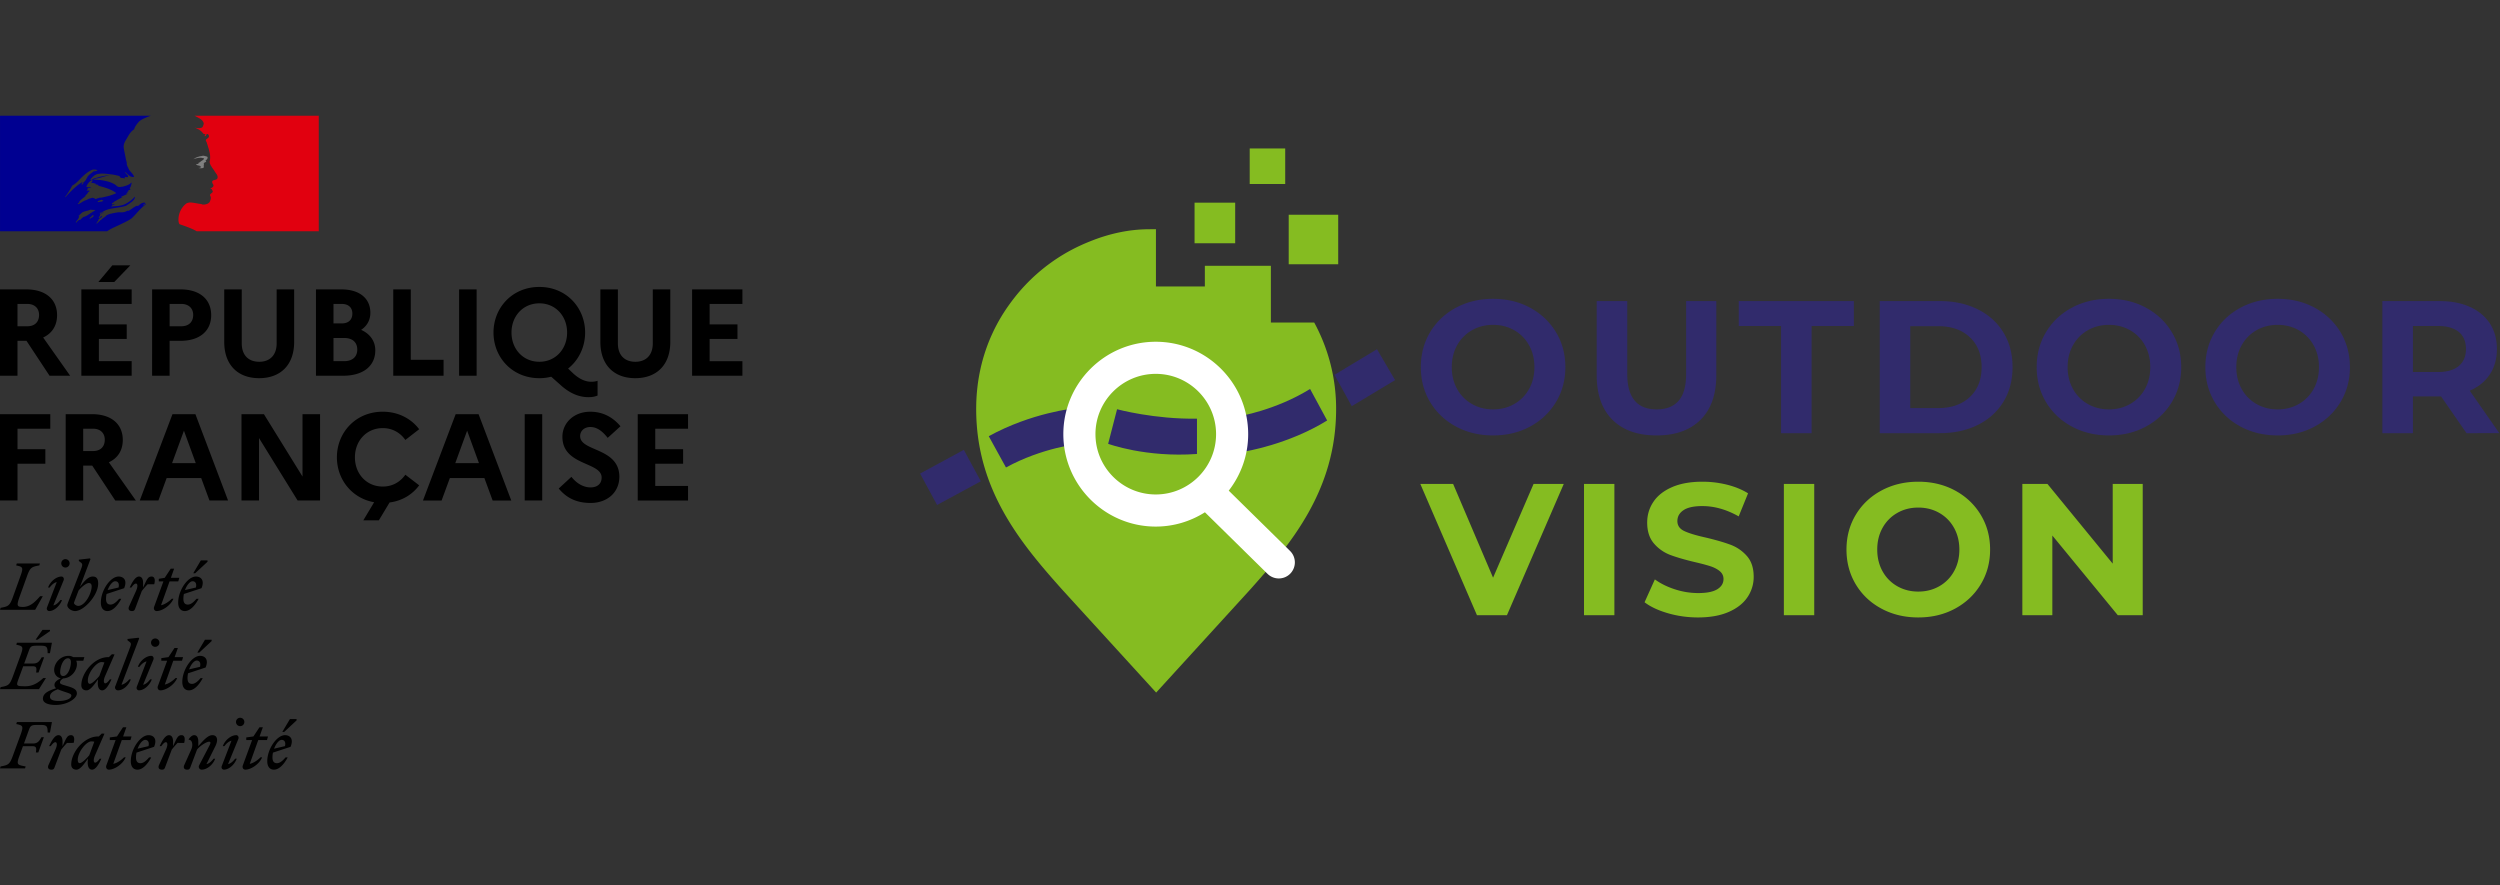 <svg xmlns="http://www.w3.org/2000/svg" width="616.593" height="218.321">
    <rect width="100%" height="100%" fill="#333333" stroke="none"/>
    <defs>
        <clipPath clipPathUnits="userSpaceOnUse" id="a">
            <path d="M0 162.991h508.827V0H0z"/>
        </clipPath>
        <clipPath clipPathUnits="userSpaceOnUse" id="b">
            <path d="M0 .698h180.022v162.041H0z"/>
        </clipPath>
    </defs>
    <g clip-path="url(#a)" transform="matrix(1.333 0 0 -1.333 -28.238 216.982)">
        <path d="M249.722 117.765h-7.515v7.515h7.515zm9.257 10.969h-6.569v6.569h6.569zm9.804-14.851h-9.157v9.158h9.157zm-4.44-10.78h-8.015v10.498H244.11v-3.821h-9.049v10.593s-.615-.017-1.366-.017c-13.91 0-31.893-12.295-31.893-33.254 0-14.916 8.184-24.783 15.995-33.509l17.303-18.96 17.303 18.96c7.811 8.726 15.995 18.593 15.995 33.509a33.338 33.338 0 01-4.055 16.001m0 0h-8.015v10.498H244.11v-3.821h-9.049v10.593l-1.851-.017c-17.658-.973-31.408-15.491-31.408-33.254 0-14.916 8.184-24.783 15.995-33.509l17.303-18.96 17.303 18.96c7.811 8.726 15.995 18.593 15.995 33.509a33.338 33.338 0 01-4.055 16.001" fill="#85bc21"/>
        <path d="M301.353 88.025a7.14 7.14 0 012.741 2.775c.663 1.187.994 2.537.994 4.05s-.33 2.863-.994 4.05a7.134 7.134 0 01-2.74 2.775c-1.165.663-2.468.996-3.91.996-1.445 0-2.747-.333-3.91-.996a7.14 7.14 0 01-2.742-2.775c-.663-1.187-.995-2.537-.995-4.05s.332-2.863.995-4.05a7.147 7.147 0 012.741-2.775c1.164-.663 2.466-.995 3.91-.995 1.443 0 2.746.332 3.91.995m-10.77-4.172c-2.037 1.094-3.63 2.601-4.783 4.521-1.152 1.921-1.728 4.08-1.728 6.476 0 2.397.576 4.556 1.728 6.476 1.152 1.92 2.746 3.427 4.783 4.521 2.036 1.094 4.323 1.641 6.86 1.641 2.536 0 4.818-.547 6.843-1.64 2.025-1.095 3.618-2.602 4.783-4.522 1.163-1.92 1.745-4.079 1.745-6.476 0-2.397-.582-4.555-1.745-6.476-1.165-1.92-2.758-3.427-4.783-4.52-2.025-1.095-4.307-1.64-6.843-1.64-2.537 0-4.824.545-6.86 1.64m28.941 1.256c-1.944 1.932-2.915 4.69-2.915 8.274v13.685h5.655V93.593c0-4.376 1.816-6.563 5.446-6.563 1.77 0 3.12.53 4.05 1.59.931 1.057 1.396 2.716 1.396 4.973v13.476h5.586V93.384c0-3.585-.972-6.342-2.915-8.274-1.944-1.932-4.66-2.897-8.15-2.897-3.492 0-6.21.965-8.153 2.897m31.192 17.35h-7.819v4.609h21.296v-4.608h-7.82V82.63h-5.657zm29.081-15.186c2.443 0 4.394.682 5.848 2.042 1.454 1.362 2.182 3.207 2.182 5.534s-.728 4.172-2.182 5.534c-1.454 1.361-3.405 2.042-5.848 2.042h-5.167V87.274zm-10.822 19.795h11.101c2.654 0 4.998-.506 7.034-1.519 2.038-1.012 3.62-2.438 4.75-4.276 1.127-1.839 1.693-3.98 1.693-6.424 0-2.444-.566-4.585-1.693-6.423-1.13-1.84-2.712-3.265-4.75-4.277-2.036-1.012-4.38-1.519-7.034-1.519h-11.1zm46.327-19.044a7.142 7.142 0 012.74 2.775c.662 1.187.995 2.537.995 4.05s-.333 2.863-.996 4.05a7.136 7.136 0 01-2.739 2.775c-1.165.663-2.468.996-3.91.996-1.444 0-2.747-.333-3.91-.996a7.14 7.14 0 01-2.742-2.775c-.663-1.187-.995-2.537-.995-4.05s.332-2.863.995-4.05a7.147 7.147 0 012.741-2.775c1.164-.663 2.467-.995 3.91-.995s2.746.332 3.911.995m-10.77-4.172c-2.038 1.094-3.63 2.601-4.784 4.521-1.152 1.921-1.728 4.08-1.728 6.476 0 2.397.576 4.556 1.728 6.476 1.153 1.92 2.746 3.427 4.783 4.521 2.037 1.094 4.324 1.641 6.86 1.641 2.537 0 4.818-.547 6.843-1.64 2.025-1.095 3.62-2.602 4.783-4.522 1.163-1.92 1.745-4.079 1.745-6.476 0-2.397-.582-4.555-1.745-6.476-1.164-1.92-2.758-3.427-4.783-4.52-2.025-1.095-4.306-1.64-6.843-1.64-2.536 0-4.823.545-6.86 1.64m41.981 4.171a7.145 7.145 0 012.74 2.775c.663 1.187.995 2.537.995 4.05s-.332 2.863-.995 4.05a7.138 7.138 0 01-2.74 2.775c-1.164.663-2.467.996-3.91.996-1.444 0-2.746-.333-3.91-.996a7.14 7.14 0 01-2.741-2.775c-.664-1.187-.995-2.537-.995-4.05s.331-2.863.995-4.05a7.147 7.147 0 012.741-2.775c1.164-.663 2.466-.995 3.91-.995 1.443 0 2.746.332 3.91.995m-10.771-4.172c-2.036 1.094-3.629 2.601-4.783 4.521-1.151 1.921-1.727 4.08-1.727 6.476 0 2.397.576 4.556 1.727 6.476 1.154 1.92 2.747 3.427 4.783 4.521 2.038 1.094 4.324 1.641 6.861 1.641s4.817-.547 6.843-1.64c2.025-1.095 3.619-2.602 4.783-4.522 1.163-1.92 1.745-4.079 1.745-6.476 0-2.397-.582-4.555-1.745-6.476-1.164-1.92-2.758-3.427-4.783-4.52-2.026-1.095-4.306-1.64-6.843-1.64s-4.823.545-6.861 1.64m40.377 17.507c-.885.733-2.177 1.1-3.876 1.1h-4.607v-8.518h4.607c1.699 0 2.99.372 3.876 1.117.884.744 1.326 1.792 1.326 3.141 0 1.374-.442 2.427-1.326 3.16m1.43-18.729l-4.713 6.807h-5.201v-6.807h-5.657v24.437h10.58c2.164 0 4.042-.36 5.637-1.082 1.594-.722 2.821-1.746 3.683-3.072.861-1.327 1.292-2.898 1.292-4.714 0-1.815-.437-3.38-1.31-4.695-.872-1.315-2.11-2.322-3.718-3.02l5.482-7.854z" fill="#312b6c"/>
        <path d="M310.517 73.234l-10.511-24.283h-5.551l-10.476 24.283h6.07l7.39-17.345 7.493 17.345zm3.746 0h5.62V48.951h-5.62zm15.524-23.918c-1.793.52-3.232 1.196-4.319 2.029l1.908 4.232c1.04-.763 2.277-1.376 3.712-1.84a13.92 13.92 0 014.302-.692c1.595 0 2.774.237 3.538.71.763.475 1.145 1.104 1.145 1.892 0 .577-.225 1.057-.677 1.439-.45.38-1.029.688-1.734.919-.706.23-1.66.486-2.862.763-1.85.44-3.365.88-4.545 1.319a7.377 7.377 0 00-3.035 2.116c-.845.97-1.267 2.266-1.267 3.885 0 1.41.381 2.688 1.146 3.833.763 1.145 1.913 2.053 3.451 2.723 1.538.672 3.417 1.007 5.637 1.007 1.55 0 3.065-.186 4.545-.555 1.48-.37 2.775-.903 3.885-1.596l-1.734-4.267c-2.243 1.272-4.488 1.908-6.73 1.908-1.573 0-2.735-.255-3.487-.763-.752-.51-1.127-1.18-1.127-2.012 0-.833.434-1.452 1.3-1.856.868-.405 2.192-.804 3.973-1.197 1.85-.44 3.365-.88 4.544-1.318a7.536 7.536 0 003.035-2.081c.844-.95 1.267-2.233 1.267-3.851a6.637 6.637 0 00-1.162-3.8c-.775-1.144-1.938-2.052-3.486-2.722-1.55-.67-3.435-1.006-5.655-1.006-1.92 0-3.776.26-5.568.78m21.455 23.919h5.619V48.951h-5.619zM380 54.31a7.105 7.105 0 012.723 2.759c.66 1.179.99 2.52.99 4.024 0 1.503-.33 2.844-.99 4.024A7.096 7.096 0 01380 67.874c-1.157.66-2.45.99-3.886.99-1.433 0-2.728-.33-3.885-.99a7.09 7.09 0 01-2.723-2.757c-.659-1.18-.988-2.521-.988-4.024 0-1.504.33-2.845.988-4.024a7.099 7.099 0 012.723-2.758c1.157-.66 2.452-.99 3.885-.99 1.435 0 2.73.33 3.886.99m-10.702-4.146c-2.024 1.087-3.609 2.584-4.753 4.493-1.145 1.907-1.717 4.052-1.717 6.435 0 2.382.572 4.527 1.717 6.435 1.144 1.908 2.73 3.405 4.753 4.492 2.023 1.087 4.296 1.63 6.816 1.63 2.521 0 4.787-.543 6.8-1.63 2.012-1.087 3.596-2.584 4.752-4.492 1.156-1.908 1.734-4.053 1.734-6.435 0-2.383-.578-4.528-1.734-6.435-1.156-1.91-2.74-3.406-4.752-4.493-2.013-1.087-4.279-1.63-6.8-1.63-2.52 0-4.793.543-6.816 1.63m48.34 23.069V48.951h-4.613l-12.108 14.743V48.951h-5.55v24.283h4.649l12.072-14.744v14.744z" fill="#85bc21"/>
        <path d="M226.217 80.662l1.653 6.398h-.002c.073-.019 6.966-1.879 14.786-1.743v-6.536c-9.502-.693-16.437 1.881-16.437 1.881m-18.903-4.381l-3.187 5.788c7.886 4.342 15.795 5.161 16.128 5.193l.652-6.575c-.069-.007-6.94-.742-13.593-4.406m42.914 9.441c.068.01 6.893 1.093 13.353 5.089l3.158-5.834c-7.229-4.467-15.196-5.74-15.526-5.788l-.979 6.534m-55.669-16.377l-3.146 5.81 8.097 4.385 3.146-5.811zm76.725 18.281l-3.203 5.798 7.872 4.738 3.351-5.719z" fill="#312b6c"/>
        <path d="M223.87 82.447c0 6.152 5.006 11.157 11.159 11.157 6.152 0 11.157-5.005 11.157-11.157S241.18 71.29 235.029 71.29c-6.153 0-11.158 5.005-11.158 11.157m36.005-21.608L248.53 71.995c2.245 2.894 3.596 6.514 3.596 10.452 0 9.428-7.67 17.099-17.098 17.099-9.43 0-17.1-7.671-17.1-17.1 0-9.427 7.67-17.098 17.1-17.098 3.344 0 6.458.98 9.097 2.647l11.585-11.393a2.96 2.96 0 012.083-.852 2.97 2.97 0 012.082 5.089" fill="#fff"/>
    </g>
    <g clip-path="url(#b)" transform="matrix(1.333 0 0 -1.333 -28.238 216.982)">
        <path d="M24.42 106.542v-4.132h1.823c1.37 0 2.17.797 2.17 2.099 0 1.204-.8 2.033-2.17 2.033zm-3.241 2.69h4.885c3.51 0 5.68-1.804 5.68-4.772 0-1.934-.934-3.376-2.577-4.128l4.996-7.074h-3.81l-4.267 6.46H24.42v-6.46h-3.242zm18.205 1.371l2.58 3.076h3.33l-2.969-3.076zm-3.147-1.375h9.308v-2.686h-6.067v-3.792h5.153v-2.686h-5.153v-4.11h6.067V93.26h-9.308zm16.331-2.686v-4.132h2.167c1.375 0 2.194.797 2.194 2.099 0 1.204-.819 2.033-2.194 2.033zm-3.24 2.69H54.6c3.51 0 5.658-1.804 5.658-4.772 0-2.937-2.149-4.741-5.658-4.741h-2.033v-6.461h-3.24zm23.042-.002h3.24v-9.719c0-4.196-2.466-6.707-6.482-6.707-3.993 0-6.455 2.511-6.455 6.707v9.72h3.24v-9.994c0-2.144 1.21-3.398 3.242-3.398 1.984 0 3.215 1.254 3.215 3.398zm10.515-8.989v-4.289h1.983c1.509 0 2.418.797 2.418 2.144 0 1.366-.91 2.145-2.418 2.145zm0 6.3v-3.605h1.53c1.232 0 1.962.66 1.962 1.827 0 1.115-.73 1.777-1.961 1.777zm-3.241 2.69h4.7c3.332 0 5.364-1.638 5.364-4.334 0-1.302-.591-2.422-1.71-3.152 1.688-.752 2.623-2.122 2.623-3.787 0-2.919-2.26-4.7-5.932-4.7h-5.045zm14.302-.001h3.241V96.207h6.067v-2.946h-9.308zm12.183 0h3.241V93.261h-3.241zm19.983-7.983c0 3.058-2.145 5.404-5.13 5.404-3.014 0-5.158-2.346-5.158-5.404s2.144-5.408 5.158-5.408c2.985 0 5.13 2.35 5.13 5.408m4.495-9.106c.345 0 .8.049 1.142.183v-2.735c-.524-.206-.981-.3-1.688-.3-1.782 0-3.425.729-4.996 2.1l-1.894 1.688a8.585 8.585 0 00-2.19-.273c-5.045 0-8.488 3.877-8.488 8.443 0 4.567 3.443 8.439 8.489 8.439 5.018 0 8.465-3.872 8.465-8.439 0-2.673-1.19-5.113-3.151-6.662l.958-.913c1.23-1.119 2.328-1.531 3.353-1.531m11.358 17.089h3.241v-9.719c0-4.196-2.467-6.707-6.483-6.707-3.993 0-6.455 2.511-6.455 6.707v9.72h3.241v-9.994c0-2.144 1.21-3.398 3.237-3.398 1.988 0 3.22 1.254 3.22 3.398zm7.275 0h9.308v-2.69h-6.066v-3.788h5.153v-2.69h-5.153v-4.11h6.066v-2.69h-9.308zM21.181 86.145h9.308v-2.69h-6.067v-3.788h5.154v-2.69h-5.154v-6.802h-3.241zm15.396-2.689v-4.132h1.827c1.37 0 2.167.797 2.167 2.1 0 1.204-.797 2.032-2.167 2.032zm-3.241 2.691h4.884c3.515 0 5.682-1.804 5.682-4.773 0-1.934-.936-3.376-2.579-4.127l4.996-7.074h-3.81l-4.262 6.46h-1.67v-6.46h-3.241zm24.07-9.06l-2.189 6.003-2.194-6.003zm-4.312 9.057h4.245l6.044-15.97H59.94l-1.53 4.155h-6.39l-1.527-4.155h-3.447zm12.772.001h4.15L77.157 74.6v11.546h3.246v-15.97h-4.155l-7.141 11.547V70.175h-3.241zm30.318-11.201l2.557-1.96c-1.232-1.688-3.148-2.879-5.476-3.175l-1.988-3.308h-2.874l2.006 3.353c-4.15.73-6.89 4.25-6.89 8.31 0 4.561 3.447 8.438 8.488 8.438 2.901 0 5.274-1.303 6.734-3.24l-2.557-1.984c-.913 1.302-2.35 2.19-4.177 2.19-3.009 0-5.153-2.352-5.153-5.405 0-3.062 2.144-5.408 5.153-5.408 1.827 0 3.264.886 4.177 2.19m13.619 2.142l-2.188 6.003-2.195-6.003zm-4.31 9.057h4.24l6.047-15.97h-3.446l-1.528 4.155h-6.388l-1.528-4.155h-3.446zm12.773.003h3.241v-15.97h-3.241zm8.644-11.592c.957-1.227 2.233-1.957 3.536-1.957 1.276 0 2.055.681 2.055 1.823 0 2.941-7.258 2.144-7.258 7.548 0 2.538 2.102 4.633 5.155 4.633 2.395 0 4.226-1.069 5.592-2.69l-2.37-2.149c-.935 1.213-1.986 2.01-3.195 2.01-1.142 0-1.9-.73-1.9-1.683 0-2.906 7.259-2.077 7.259-7.557-.045-3.014-2.395-4.813-5.314-4.813-2.696 0-4.496.98-5.91 2.668zm12.27 11.59h9.308v-2.69h-6.067v-3.788h5.154v-2.69h-5.154v-4.11h6.067v-2.692h-9.308z"/>
        <path d="M40.318 122.623l.013.008a.82.82 0 01.16.108c-.003 0-.012 0-.016.004a1.397 1.397 0 01-.157-.12m7.832 2.614l-.054-.04c.032 0 .054.009.054.04" fill="#000091"/>
        <path d="M38.617 126.045c-.041.041.121 0 .161.081h-.323c-.04 0-.04.036-.04.08-.206-.044-.447-.12-.644-.16-.287-.086-.529-.283-.851-.363-.448-.166-.81-.524-1.289-.685-.045 0-.045.035-.045.076.045.125.201.161.282.286 0 .036 0 .076-.041.076.323.448.77.69 1.174 1.057v.116c.12.162.322.247.403.443.04.126.201.283.402.368-.035.036-.121.036-.121.121-.161 0-.322-.085-.483.04a.66.66 0 00.255.143.14.14 0 00-.094.058c-.04.081.076.17.202.202.165.04.367.04.488.161-.282.045-.609-.08-.891.081.201.523.523.966 1.007 1.213.04 0 .125 0 .125-.04a.397.397 0 00-.326-.408c.326-.076.649-.076.971-.242-.04-.076-.121-.036-.161-.036.201-.125.443-.04.649-.206-.125-.125-.246 0-.367 0 1.254-.362 2.588-.644 3.636-1.455-.887-.443-1.818-.644-2.786-.846-.125 0-.201 0-.326.041 0-.04 0-.12-.036-.12-.166 0-.282 0-.408-.082-.161-.085-.402-.12-.523 0m-.829-2.812l-.008-.008c-.153-.103-.305-.215-.461-.305-.175-.103-.354-.174-.534-.264l-.008.01c-.014.022-.04.03-.067.017a2.141 2.141 0 01-.404-.309c-.022-.018-.035-.036-.058-.054l-.004-.004s-.004 0-.004-.005c-.019-.017-.041-.036-.054-.058-.005 0-.005 0-.009-.004v-.005a.502.502 0 01-.09-.089c-.022-.027-.027-.04-.053-.059-.027-.017-.094-.017-.09.032v.004c-.022-.013-.045-.022-.067-.036-.027-.009-.045-.022-.063-.035-.009.004-.022.004-.031.004a.058.058 0 01-.027-.009 2.008 2.008 0 01-.148-.125 1.825 1.825 0 01-.237-.25c-.004-.006-.009-.01-.009-.014l-.014-.009a.044.044 0 00-.013-.018v-.005c-.009-.018-.018-.027-.031-.045a.075.075 0 00-.032-.017.072.072 0 00-.017.027c-.005.004-.01.013-.01.017l-.035.063a.07.07 0 01-.014.022c.045.05.086.1.13.148 0 0 .005.005.009.005l.04.053.068.09c.008.013.017.022.022.036a2.458 2.458 0 01.134.175c.005.004.009.013.018.017.018.031.036.063.054.09.013.027.031.054.045.085l.004.004.004.005.005.013c.013.032.027.063.036.1.004.003.004.003.004.008a.054.054 0 01.009.027c.005.017.009.031.014.04 0 .004 0 .01.004.013l.014.06c0 .012 0 .021-.005.025.041.081.099.153.157.224l-.018-.013c-.058-.036-.094-.09-.148-.126-.045-.035-.125.018-.072.058.032.027.059.054.09.081.005.005.005.005.005.01.067.062.13.147.206.205.044.032.085.058.125.09a.045.045 0 00.018.018c.027.035.053.071.09.098 0 .004 0 .004.004.004.385.377 1.039.363 1.544.596.207.085.444-.04.649 0 .121 0 .243 0 .363-.076-.363-.197-.698-.425-1.03-.632m.726-.33a.332.332 0 00-.103-.122c.054-.004.089-.027.058-.062-.099-.085-.188-.17-.309-.215-.009 0-.031-.004-.063-.004-.049-.05-.098-.095-.147-.144-.049-.04-.273-.009-.202.05.099.09.197.187.296.282.058.053.116.103.165.161.032.031.054.067.09.09.031.026.246.04.215-.037m-1.876 6.05c-.041-.077-.085-.086-.121-.162a.376.376 0 00-.161-.162c-.04 0-.081 0-.081.045.041.157.161.318.322.358.041 0 .041-.04.041-.08m-3.354-2.664s-.044.036-.044.081c.528.684.931 1.33 1.294 2.06.528.285.962.693 1.379 1.132.684.725 1.41 1.374 2.256 1.777.327.121.73.076 1.052-.04-.121-.16-.322-.12-.483-.242-.04 0-.081 0-.121.04.04.041.04.081.04.117-.407-.439-.972-.645-1.294-1.165-.242-.407-.403-.93-.927-1.056-.161-.04.036.125-.04.085-1.254-.77-2.144-1.697-3.112-2.789m6.179-.89c-.081 0-.242-.037-.197.04.036.205.318.205.479.286.085.04.206.121.287.08.08-.12.201-.08.282-.16-.242-.247-.569-.126-.851-.247m6.214-2.892c.229.233.461.475.69.721h-.005c.43.487.851.95 1.348 1.38.152.133.3.25.438.348.041.045.041.121.081.161-.197-.08-.322-.242-.524-.322-.04 0-.08.04-.04.08.143.112.286.215.434.327h-.031c-.036 0-.036.036-.036.076-.528.085-.931-.277-1.298-.604-.081-.04-.161.04-.197.04-.609-.202-1.052-.725-1.661-.972v.086c-.242-.086-.475-.229-.726-.287-.362-.076-.684-.036-1.012-.036-.487-.049-.976-.16-1.463-.264a3.318 3.318 0 01-.797-.313c-.009-.005-.023-.009-.027-.014-.023-.027-.041-.054-.058-.072-.09-.093-.161-.188-.282-.246-.247-.125-.448-.344-.667-.524-.014-.013-.041-.017-.068-.017-.215-.206-.425-.417-.649-.623-.013-.013-.076-.022-.125-.013l.004.004c.009.014.018.023.023.036l.107.171.121.188c.054.08.108.165.17.246.018.018.014.04 0 .053a.063.063 0 01-.058.018c.202.197.443.363.681.506v.005c-.027-.009-.068.013-.045.045.022.035.045.076.067.107l.013.04c-.009.01-.022.018-.031.031-.063-.044-.134-.085-.192-.129-.095-.094-.171-.269-.314-.269-.014 0-.04 0-.063.01l-.044.012c.004.005.004.01.009.01 0 .004 0 .008.004.013 0 .004 0 .01.004.01.005.012.014.025.018.035l.023.035a.117.117 0 01.013.023l.032.054a.192.192 0 00.017.04c.018.031.036.063.054.085a.339.339 0 00.027.044c.009.027.022.05.04.077.018.031 0 .058-.031.067a.901.901 0 00.278.242h-.009c.152.08.304.174.461.264.022.018.045.04.067.054a2.565 2.565 0 01-.645-.318s-.054-.023-.067-.036c0 0-.045-.018-.098.036a.04.04 0 00-.014.031c.04.085.161.121.242.206.044 0 .085 0 .085-.045 1.29 1.012 3.067.77 4.562 1.294l.363.242c.206.08.363.282.609.407.322.238.564.524.685.927 0 .036-.041.081-.041.081a6.324 6.324 0 00-1.777-1.335c-.851-.443-1.777-.362-2.664-.483.036.08.121.08.197.08 0 .122.085.162.166.242h.121c.04 0 .04.081.08.081.081 0 .201.045.161.045-.121.161-.362-.126-.564 0 .081.076.036.201.121.237h.161c0 .081.081.161.081.161.604.367 1.168.65 1.737.972-.121 0-.202-.12-.322-.045.08 0 0 .125.08.125.443.121.806.363 1.254.524-.166 0-.282-.116-.448 0 .081.04.121.121.242.121v.125c0 .04.04.04.08.04-.04 0-.08.037-.08.037.04.084.161.04.241.125-.035 0-.12 0-.12.036.12.165.326.201.528.241-.04.085-.165 0-.165.085 0 .036.044.036.085.036h-.085c-.077.045-.037.125-.037.166.242.282.242.644.363.967-.045 0-.08 0-.08.04-.403-.439-1.053-.609-1.657-.765h-.201c-.206-.08-.489-.08-.69.04-.161.08-.241.201-.403.322a4.927 4.927 0 01-1.007.488 8.982 8.982 0 01-3.112.44c.444.245.936.268 1.415.406.685.202 1.33.443 2.055.403-.116.04-.282 0-.398 0-.569.04-1.133-.12-1.742-.24-.399-.078-.766-.243-1.169-.324-.241-.08-.367-.322-.644-.282v.121c.403.484.886.967 1.531 1.012.73.12 1.415 0 2.14-.085.528-.04 1.012-.162 1.535-.282.207 0 .242-.323.408-.367.242-.077.484 0 .725-.157 0 .08-.04.157 0 .241.161.162.363-.04.524.045.327.197-.282.56-.443.842 0 .045.045.085.045.085.318-.286.564-.609.967-.81.201-.077.685-.202.604.04-.202.448-.604.81-.927 1.21v.17c-.08 0-.08.035-.125.075v.161c-.161.081-.121.242-.201.363-.121.201-.036.488-.121.725a4.41 4.41 0 00-.162.69c-.12.685-.282 1.294-.362 1.938-.081.766.443 1.375.806 2.06.286.488.609.971 1.133 1.294.12.487.442.89.77 1.29.322.397.855.634 1.249.81a9.812 9.812 0 001.069.411H21.188v-21.378h19.82c.77.556 1.535.815 2.609 1.348.506.246 1.666.78 2.06 1.173" fill="#000091"/>
        <path d="M80.163 141.361h-23s.046-.005.22-.099c.189-.103.43-.233.583-.313.295-.152.582-.349.765-.64.08-.126.202-.363.126-.533-.081-.197-.126-.519-.327-.6-.237-.126-.564-.126-.846-.085-.162 0-.323.04-.484.085.605-.246 1.173-.524 1.576-1.092.036-.08.2-.12.363-.12.04 0 .04-.082.04-.122-.08-.085-.161-.12-.121-.247h.12c.203.086.162.49.444.368.206-.12.287-.408.166-.609a4.965 4.965 0 00-.488-.403.346.346 0 010-.282c.12-.162.16-.323.2-.484.122-.286.163-.604.288-.886.157-.609.322-1.213.277-1.822 0-.323-.156-.605-.04-.93.085-.324.283-.565.448-.848.16-.24.322-.402.443-.649.242-.403.685-.8.484-1.289-.121-.282-.564-.247-.846-.408-.246-.2-.041-.523.08-.725.202-.363-.246-.604-.524-.725.08-.12.238-.08.278-.16.04-.203.246-.324.125-.525-.165-.247-.65-.363-.403-.73.157-.282.054-.595-.045-.89-.12-.363-.443-.525-.725-.6a1.595 1.595 0 00-.765-.046.527.527 0 01-.242.085c-.69.076-1.375.278-2.06.278-.205-.04-.407-.08-.568-.16a3.24 3.24 0 01-.488-.43l-.01-.006c-.03-.035-.057-.062-.084-.098-.018-.018-.036-.045-.054-.063l-.031-.044a3.063 3.063 0 01-.318-.462c-.01-.008-.014-.022-.018-.03l-.031-.059a3.748 3.748 0 01-.31-.739c-.272-.926-.152-1.723.04-1.916.055-.049 1.33-.447 2.226-.842a8.51 8.51 0 00.954-.483h22.582z" fill="#e1000f"/>
        <path d="M58.534 133.56c.161-.04.403-.04.403-.12-.081-.322-.569-.402-.811-.725h-.12c-.121-.081-.076-.282-.202-.282-.121.04-.242 0-.363-.045.162-.161.363-.282.609-.237.036 0 .117-.085.117-.166 0 0 .045 0 .085.04.035 0 .08 0 .08-.04v-.161c-.12-.161-.326-.076-.483-.121.318-.08.644-.08.927 0 .241.085 0 .484.161.685-.081 0 0 .126-.081.126.081.08.161.2.242.237.081 0 .202.045.242.125 0 .08-.161.12-.121.206.246.16.443.398.362.64-.04.12-.362.12-.564.206-.201.08-.443 0-.685-.044-.206 0-.402-.121-.609-.162-.282-.076-.523-.242-.77-.403.287.12.569.16.896.242.237 0 .443.063.685 0" fill="gray"/>
        <path d="M25.815 20.603l.116.362c-1.562.296-1.759.296-1.137 1.997l.636 1.751h1.723c.775 0 .788-.318.672-1.164h.443l1.034 2.83h-.447c-.385-.668-.694-1.165-1.54-1.165h-1.697l.9 2.481c.286.787.447.95 1.504.95h.752c1.093 0 1.223-.297 1.223-1.398h.434l.363 1.93h-6.483l-.117-.367c1.258-.26 1.374-.377.788-1.998l-1.41-3.85c-.587-1.607-.833-1.733-2.279-1.997l-.103-.362zm8.994 4.72c.224.764.103 1.431-.483 1.431-.694 0-.869-.528-1.572-2.04v.868c0 .622-.2 1.172-.765 1.172-.658 0-1.254-1.02-1.715-2.028h.305c.318.453.613.726.846.726.282 0 .438-.435 0-1.397l-1.267-2.816c-.233-.533.013-.869.528-.869.318 0 .461.081.587.421l1.244 3.3c.354.434.667.81 1.07 1.231zm5.704 1.704l-.492.032-.55-.542h-.122c-2.677 0-4.988-3.004-4.988-5.185 0-.613.377-.962.963-.962.69 0 1.375.985 2.136 2.042l-.036-.376c-.094-1.079.237-1.666.797-1.666.658 0 1.258 1.021 1.715 2.028h-.305c-.314-.457-.609-.73-.846-.73-.246 0-.42.448 0 1.402zm-4.943-4.83c0 1.45 1.612 3.407 2.512 3.407.201 0 .39-.022.551-.067l-.936-2.503c-.542-.658-1.375-1.455-1.764-1.455-.224 0-.363.188-.363.618m5.928 3.653h1.08l-1.716-4.683c-.148-.398.063-.797.475-.797.971 0 2.547.962 3.098 2.28h-.309c-.43-.462-1.263-1.07-1.983-1.205l1.576 4.405h1.607l.197.667h-1.558l.595 1.692h-.622l-1.11-1.692-1.33-.184zm7.665-3.214h-.399c-.5-.6-1.043-1.07-1.585-1.07-.55 0-.832.331-.832 1.07 0 .3.035.61.093.89l3.251 1.071c.636 1.504-.126 2.157-1.02 2.157-1.536 0-3.287-2.569-3.287-4.82 0-1.013.484-1.564 1.231-1.564.882 0 1.796.86 2.548 2.266m-1.115 3.25c.434 0 .81-.33.613-1.16l-2.019-.474c.35.94.936 1.634 1.406 1.634m7.212-.564c.22.765.103 1.432-.483 1.432-.694 0-.869-.528-1.57-2.04v.868c0 .622-.203 1.172-.767 1.172-.658 0-1.254-1.02-1.715-2.028h.305c.318.453.613.726.846.726.282 0 .434-.435 0-1.397L50.61 21.24c-.237-.533.013-.869.528-.869.318 0 .457.081.587.421l1.244 3.3c.354.434.667.81 1.07 1.231zm.023-4.083c-.238-.533.01-.869.524-.869.322 0 .461.081.591.421l1.244 3.3c.573.707 1.755 1.454 2.23 1.454.34 0 .291-.28.071-.702l-1.916-3.676a.539.539 0 01.47-.797c.936 0 2.055.846 2.503 2.028h-.305c-.308-.43-.823-.918-1.307-.994l1.648 3.322c.21.421.313.82.313 1.137 0 .542-.304.891-.868.891-.81 0-1.63-.913-2.606-2.04v.868c0 .622-.197 1.172-.766 1.172-.349 0-.689-.299-1.007-.738V25.9c.61.032.882-.882.448-1.844zm10.342 7.185c.42 0 .77.336.77.775a.78.78 0 01-.77.775.772.772 0 01-.775-.775c0-.439.336-.775.775-.775m-.33-2.35c.128.434-.167.68-.387.68-.94 0-2.054-.84-2.502-2.028h.304c.305.435.824.914 1.303 1l-1.795-4.675c-.166-.435.161-.68.39-.68.89 0 1.934.858 2.381 2.027h-.304c-.309-.43-.82-.918-1.303-.994zm1.454-.224h1.083l-1.715-4.683c-.152-.398.058-.797.466-.797.981 0 2.552.962 3.103 2.28h-.305c-.439-.462-1.272-1.07-1.988-1.205l1.576 4.405h1.612l.192.667h-1.558l.6 1.692h-.622l-1.119-1.692-1.325-.184zm7.02 1.504l2.292 2.136v.246h-1.23l-1.412-2.382zm.644-4.718h-.398c-.502-.6-1.043-1.07-1.585-1.07-.546 0-.833.331-.833 1.07 0 .3.036.61.094.89l3.255 1.071c.631 1.504-.13 2.157-1.025 2.157-1.536 0-3.286-2.569-3.286-4.82 0-1.013.483-1.564 1.235-1.564.878 0 1.796.86 2.543 2.266m-1.115 3.25c.435 0 .815-.33.614-1.16l-2.019-.474c.353.94.935 1.634 1.405 1.634M28.14 44.423l2.289 1.576v.24h-1.384l-1.271-1.816zm-.94-4.92c.775 0 .784-.314.668-1.156h.448l1.034 2.82h-.448c-.39-.666-.69-1.154-1.54-1.154H25.66l.859 2.355c.283.788.444.94 1.5.94h.752c1.093 0 1.223-.291 1.223-1.388h.434l.362 1.93h-6.478l-.116-.363c1.253-.264 1.37-.38.783-1.997l-1.41-3.855c-.587-1.607-.833-1.732-2.274-1.992l-.108-.367H28.4l1.289 2.046h-.497c-.82-.774-1.853-1.518-3.295-1.518-1.916 0-1.737.086-1.106 1.83l.685 1.869zm8.207-5.024c0 .753-.667 1.026-1.764 1.352-.936.282-1.361.363-1.361.668 0 .246.202.54.6.752 1.536.08 2.534 1.468 2.534 2.628 0 .25-.045.46-.13.649h1.308l.197.667h-2.064a1.61 1.61 0 01-.833.237c-1.634 0-2.69-1.432-2.69-2.596 0-.878.563-1.433 1.244-1.563-.761-.34-1.186-.74-1.186-1.21 0-.267.093-.455.317-.63-1.76-.515-2.453-1.106-2.453-1.934 0-.815 1.065-1.155 2.337-1.155 2.149 0 3.944 1.164 3.944 2.135m-2.547 3.219c-.39 0-.542.327-.542.703 0 1.048.564 2.579 1.442 2.579.389 0 .542-.327.542-.703 0-1.04-.565-2.58-1.442-2.58m-2.431-3.795c0 .626.6 1.016 1.455 1.352.282-.14.707-.291 1.267-.48.895-.295 1.236-.411 1.236-.68 0-.577-.976-1.011-2.302-1.011-1.12 0-1.656.237-1.656.819M42.378 41.7l-.492.03-.551-.536h-.116c-2.678 0-4.988-3.01-4.988-5.19 0-.612.37-.961.958-.961.694 0 1.374.984 2.14 2.04l-.036-.375c-.094-1.08.233-1.665.797-1.665.658 0 1.259 1.02 1.715 2.027H41.5c-.317-.456-.613-.725-.846-.725-.246 0-.42.448 0 1.402zm-4.943-4.826c0 1.445 1.612 3.402 2.517 3.402.196 0 .384-.022.55-.067l-.94-2.503c-.542-.654-1.375-1.455-1.76-1.455-.223 0-.367.188-.367.623m6.224-.797l3.277 8.582-.108.125-2.055-.232v-.242l.403-.313c.363-.278.242-.547-.085-1.415L42.53 35.84a.538.538 0 01.47-.796c.94 0 1.939.846 2.387 2.027h-.305c-.31-.43-.94-.913-1.423-.993m6.245 7.02c.425 0 .779.34.779.774a.782.782 0 01-.78.775.772.772 0 01-.774-.775c0-.434.34-.774.775-.774m-.327-2.346c.126.429-.165.68-.39.68-.94 0-2.05-.842-2.498-2.032h.3c.309.439.829.913 1.308.998l-1.796-4.67c-.165-.438.16-.684.386-.684.895 0 1.938.859 2.386 2.027h-.31c-.303-.43-.82-.913-1.302-.993zm1.455-.224h1.079l-1.715-4.688c-.152-.398.058-.796.47-.796.977 0 2.548.962 3.103 2.278h-.31c-.433-.457-1.266-1.07-1.982-1.2l1.57 4.406h1.613l.197.667h-1.562l.6 1.692h-.623l-1.115-1.692-1.325-.188zm7.02 1.504l2.288 2.13v.252h-1.231l-1.41-2.382zm.645-4.723h-.4c-.505-.6-1.042-1.066-1.583-1.066-.551 0-.833.327-.833 1.066 0 .304.036.613.094.89l3.25 1.075c.63 1.5-.13 2.158-1.021 2.158-1.535 0-3.29-2.574-3.29-4.826 0-1.012.483-1.562 1.235-1.562.883 0 1.796.859 2.548 2.265m-1.115 3.255c.434 0 .81-.332.609-1.164l-2.02-.471c.355.94.94 1.635 1.41 1.635M28.563 58.523h-4.276l-.112-.363c1.254-.26 1.37-.376.784-1.997l-1.384-3.85c-.59-1.607-.832-1.737-2.279-1.997l-.107-.362h6.505l1.411 2.507h-.498c-.792-.877-1.736-1.98-3.178-1.98-1.093 0-1.222.189-.636 1.832l1.384 3.85c.577 1.608.832 1.737 2.28 1.997zm4.732-.752c.421 0 .77.34.77.774a.78.78 0 01-.77.779.772.772 0 01-.774-.78c0-.433.335-.773.774-.773m-.33-2.346c.13.434-.167.68-.39.68-.936 0-2.055-.846-2.499-2.032h.304c.305.438.824.917 1.303.998l-1.795-4.67c-.166-.434.166-.685.39-.685.89 0 1.933.86 2.381 2.033h-.304c-.309-.43-.824-.918-1.303-.994zm6.383-.623c0 .954-.349 1.303-1.007 1.303-.824 0-1.594-.87-2.373-1.93l1.961 5.162-.103.126-2.055-.237v-.242l.398-.31c.363-.281.247-.572-.08-1.418l-2.118-5.45c-.152-.397-.34-.863-.34-.997 0-.564.765-1.093 1.46-1.093 1.593 0 4.257 2.879 4.257 5.086M35.65 50.67c-.314 0-.775.295-.775.55 0 .086.144.449.318.905l.53 1.397c.563.667 1.423 1.383 1.902 1.383.291 0 .52-.188.52-.617 0-1.281-1.2-3.618-2.495-3.618m7.974 1.312h-.399c-.506-.596-1.047-1.066-1.589-1.066-.546 0-.833.327-.833 1.066 0 .304.04.613.094.895l3.255 1.07c.636 1.5-.13 2.158-1.02 2.158-1.54 0-3.287-2.57-3.287-4.826 0-1.012.48-1.563 1.231-1.563.882 0 1.796.86 2.548 2.266m-1.115 3.254c.434 0 .81-.331.61-1.163l-2.02-.47c.353.94.94 1.633 1.41 1.633m7.208-.564c.224.766.107 1.433-.479 1.433-.694 0-.873-.528-1.576-2.041v.868c0 .622-.202 1.173-.76 1.173-.659 0-1.259-1.02-1.716-2.032h.305c.318.456.61.729.846.729.277 0 .434-.434 0-1.401l-1.267-2.812c-.237-.532.01-.873.528-.873.314 0 .457.085.587.426l1.24 3.295c.353.439.671.815 1.07 1.235zm.846.529h.855l-1.71-4.683c-.157-.4.054-.802.465-.802.976 0 2.548.968 3.103 2.279h-.309c-.434-.461-1.267-1.065-1.983-1.2l1.571 4.406h1.612l.197.667h-1.558l.595 1.692h-.622l-1.114-1.692-1.102-.184zm6.725 1.504l2.292 2.136v.246h-1.236l-1.41-2.382zm.65-4.723h-.404c-.506-.596-1.043-1.066-1.585-1.066-.55 0-.833.327-.833 1.066 0 .304.036.613.094.895l3.255 1.07c.631 1.5-.134 2.158-1.025 2.158-1.54 0-3.286-2.57-3.286-4.826 0-1.012.48-1.563 1.231-1.563.882 0 1.8.86 2.552 2.266m-1.12 3.254c.435 0 .811-.331.614-1.163l-2.019-.47c.35.94.94 1.633 1.405 1.633"/>
    </g>
</svg>
